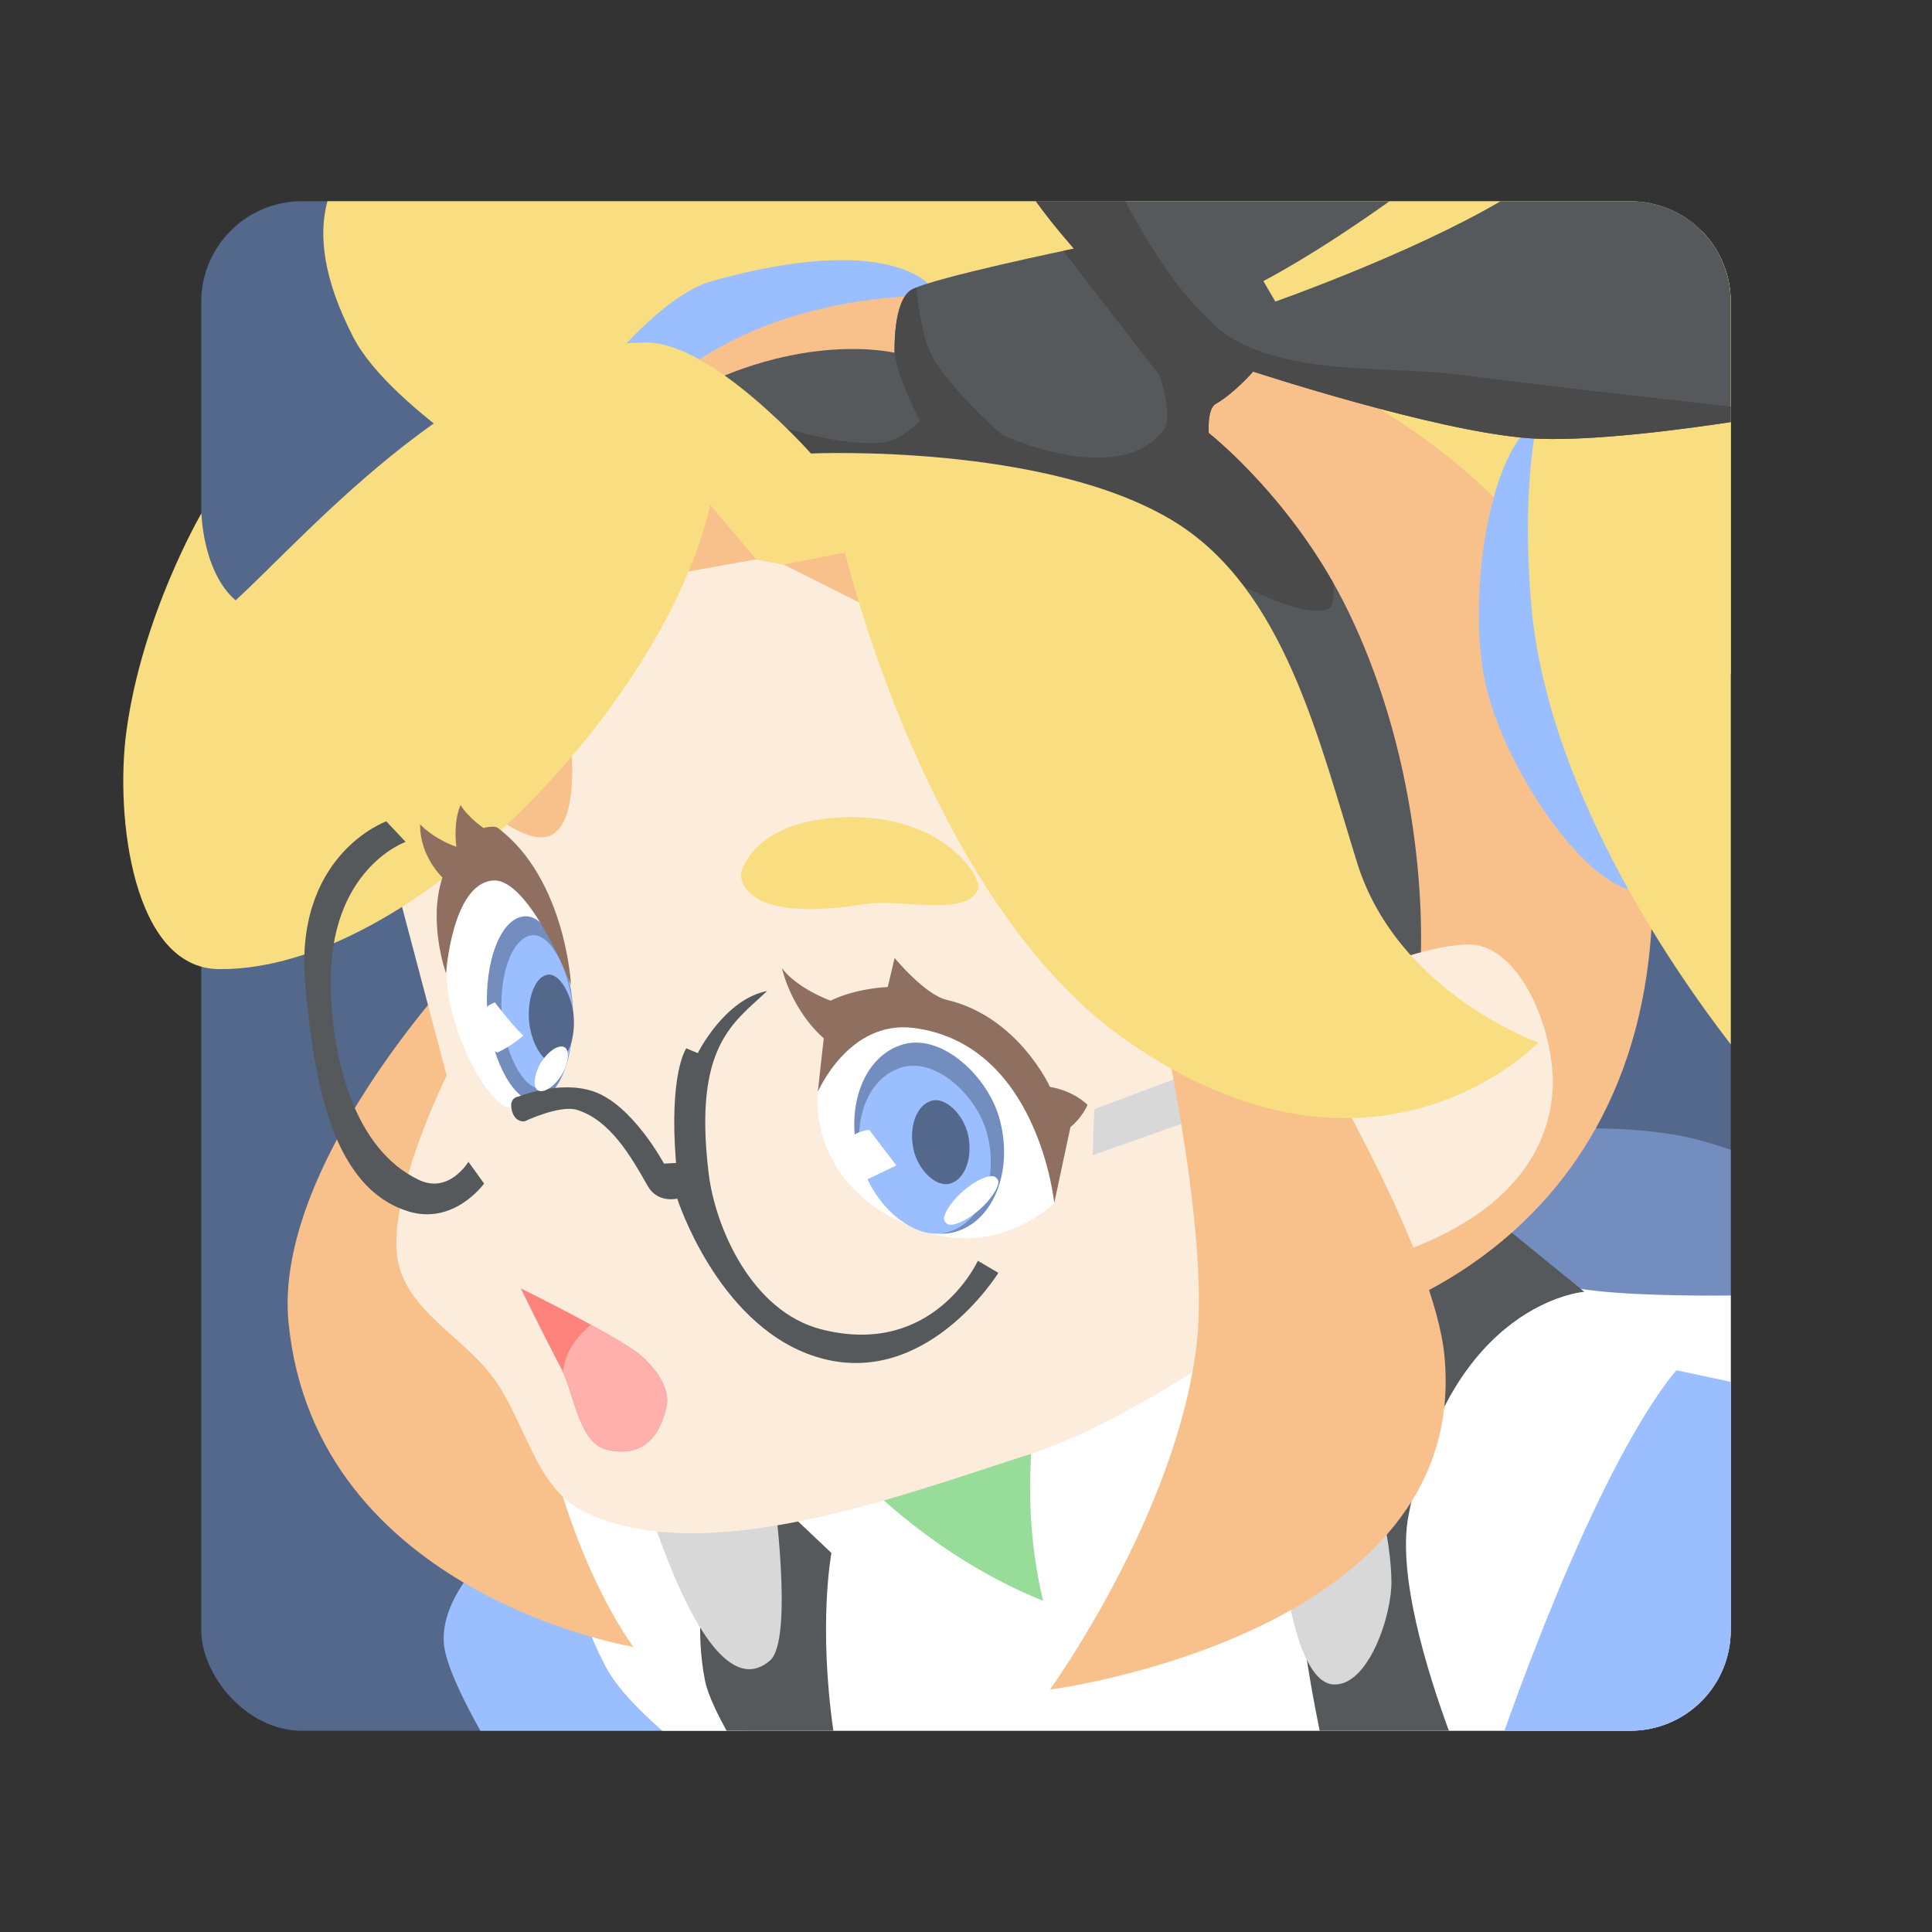 <?xml version="1.0" encoding="UTF-8" standalone="no"?>
<svg
   xmlns:dc="http://purl.org/dc/elements/1.1/"
   xmlns:cc="http://creativecommons.org/ns#"
   xmlns:rdf="http://www.w3.org/1999/02/22-rdf-syntax-ns#"
   xmlns:svg="http://www.w3.org/2000/svg"
   xmlns="http://www.w3.org/2000/svg"
   xmlns:sodipodi="http://sodipodi.sourceforge.net/DTD/sodipodi-0.dtd"
   xmlns:inkscape="http://www.inkscape.org/namespaces/inkscape"
   viewBox="0 0 192 192"
   version="1.1"
   id="svg16"
   sodipodi:docname="smash_legends.svg"
   inkscape:version="0.92.4 (5da689c313, 2019-01-14)">
  <rect x="0" y="0" width="192" height="192" fill="#333333" stroke="none"/>
  <sodipodi:namedview
     pagecolor="#ffffff"
     bordercolor="#666666"
     borderopacity="1"
     objecttolerance="10"
     gridtolerance="10"
     guidetolerance="10"
     inkscape:pageopacity="0"
     inkscape:pageshadow="2"
     inkscape:window-width="1920"
     inkscape:window-height="1017"
     id="namedview18"
     showgrid="true"
     inkscape:zoom="7.0654576"
     inkscape:cx="57.871192"
     inkscape:cy="90.641066"
     inkscape:window-x="-8"
     inkscape:window-y="-8"
     inkscape:window-maximized="1"
     inkscape:current-layer="svg16"
     inkscape:snap-global="false">
    <inkscape:grid
       type="xygrid"
       id="grid827"
       spacingx="4"
       spacingy="4" />
  </sodipodi:namedview>
  <defs
     id="defs4">
    <style
       id="style2">.a{fill:none;stroke:#b1b5bd;stroke-linecap:round;stroke-linejoin:round;isolation:isolate;opacity:0.63;}</style>
  </defs>
  <rect
     class="a"
     x="20"
     y="20"
     width="152"
     height="152"
     rx="10"
     id="rect6"
     style="fill:#54688c;stroke:none;opacity:1" />
  <path
     style="fill:#728dbe;stroke:none;stroke-width:1px;stroke-linecap:butt;stroke-linejoin:miter;stroke-opacity:1"
     d="M 157.977 112.131 C 155.638 112.13 154.057 112.258 154.057 112.258 L 143.197 134.652 L 172 137.711 L 172 114.27 C 170.252 113.664 168.266 113.071 166.441 112.766 C 163.41 112.258 160.315 112.131 157.977 112.131 z "
     id="path1018" />
  <path
     style="fill:#9abeff;stroke:none;stroke-width:1px;stroke-linecap:butt;stroke-linejoin:miter;stroke-opacity:1"
     d="M 61.758 144.324 C 61.758 144.324 41.946 155.209 44.283 164.344 C 44.844 166.534 46.304 169.441 47.742 172 L 73.986 172 L 61.758 144.324 z "
     id="path954" />
  <path
     style="fill:#f9de81;stroke:none;stroke-width:1px;stroke-linecap:butt;stroke-linejoin:miter;stroke-opacity:1"
     d="M 32.541 20 C 31.661 23.2 32.037 27.573 35.121 33.531 C 38.902 40.837 53.953 49.48 53.953 49.48 L 172 67.006 L 172 30 C 172 24.46 167.54 20 162 20 L 32.541 20 z "
     id="path934" />
  <path
     style="fill:#ffffff;stroke:none;stroke-width:1px;stroke-linecap:butt;stroke-linejoin:miter;stroke-opacity:1"
     d="M 143.367 123.965 L 54.803 145.682 C 54.803 145.682 55.472 156.726 60.23 165.701 C 61.304 167.726 63.531 169.993 65.816 172 L 162 172 C 167.54 172 172 167.54 172 162 L 172 128.748 C 168.185 128.781 160.973 128.741 156.771 128.035 C 152.167 127.261 143.367 123.965 143.367 123.965 z "
     id="path952" />
  <path
     style="fill:#56595b;stroke:none;stroke-width:1px;stroke-linecap:butt;stroke-linejoin:miter;stroke-opacity:1"
     d="M 73.127 145.342 C 73.127 145.342 67.994 156.772 70.072 167.059 C 70.367 168.518 71.451 170.63 72.205 172 L 82.818 172 C 81.297 161.335 82.627 154.334 82.627 154.334 L 73.127 145.342 z "
     id="path956" />
  <circle
     class="a"
     cx="96"
     cy="96"
     r="36.5"
     id="circle10" />
  <path
     style="fill:#f8c18c;stroke:none;stroke-width:1px;stroke-linecap:butt;stroke-linejoin:miter;stroke-opacity:1"
     d="m 45.47,96.478 c 0,0 -18.314,19.421 -16.797,34.951 2.644,27.06 34.273,32.237 34.273,32.237 0,0 -10.682,-13.998 -10.519,-39.362 0.061,-9.56 -6.956,-27.825 -6.956,-27.825 z"
     id="path837"
     inkscape:connector-curvature="0"
     sodipodi:nodetypes="cscsc" />
  <path
     style="fill:#9abeff;stroke:none;stroke-width:1px;stroke-linecap:butt;stroke-linejoin:miter;stroke-opacity:1"
     d="m 55.99,41.846 c 0,0 8.249,-12.094 14.761,-13.913 17.789,-4.968 21.717,0.509 21.717,0.509 L 59.213,47.784 Z"
     id="path932"
     inkscape:connector-curvature="0"
     sodipodi:nodetypes="csccc" />
  <path
     style="fill:#56595b;stroke:none;stroke-width:1px;stroke-linecap:butt;stroke-linejoin:miter;stroke-opacity:1"
     d="M 142.859 116.498 C 142.859 116.498 132.106 129.621 129.115 150.092 C 128.244 156.055 129.902 165.897 131.146 172 L 143.99 172 C 141.85 166.175 138.832 156.502 139.975 150.602 C 144.087 129.362 157.449 128.375 157.449 128.375 L 142.859 116.498 z "
     id="path962" />
  <path
     style="fill:#f8c18c;stroke:none;stroke-width:1px;stroke-linecap:butt;stroke-linejoin:miter;stroke-opacity:1"
     d="m 59.986,46.354 c 0,0 9.204,-24.718 54.467,-14.637 27.942,6.224 46.362,25.175 49.188,47.509 5.622,44.417 -29.993,52.308 -29.993,52.308 z"
     id="path910"
     inkscape:connector-curvature="0"
     sodipodi:nodetypes="csscc" />
  <path
     style="fill:#9abeff;stroke:none;stroke-width:1px;stroke-linecap:butt;stroke-linejoin:miter;stroke-opacity:1"
     d="m 154.284,41.315 c -6.054,0.658 -8.585,17.509 -6.718,26.394 1.816,8.643 10.726,21.937 16.316,20.875 8.836,-1.678 4.374,-18.1 2.399,-26.874 -1.732,-7.695 -5.805,-21.069 -11.997,-20.395 z"
     id="path912"
     inkscape:connector-curvature="0"
     sodipodi:nodetypes="sssss" />
  <path
     style="fill:#f9de81;stroke:none;stroke-width:1px;stroke-linecap:butt;stroke-linejoin:miter;stroke-opacity:1"
     d="M 169.115 22.963 C 159.543 24.716 150.077 32.92 152.125 59.551 C 153.521 77.706 165.757 95.689 172 103.789 L 172 30 C 172 27.25 170.9 24.767 169.115 22.963 z "
     id="path914" />
  <path
     style="fill:#56595b;stroke:none;stroke-width:1px;stroke-linecap:butt;stroke-linejoin:miter;stroke-opacity:1"
     d="M 102.939 20 C 103.794 21.165 104.755 22.449 106.721 24.709 C 106.721 24.709 92.686 27.61 90.602 28.781 C 88.712 29.843 88.904 35.059 88.904 35.059 C 88.904 35.059 79.584 32.777 67.527 39.471 C 60.029 43.634 90.262 51.518 90.262 51.518 L 123.008 98.006 L 141.162 95.799 C 141.162 95.799 142.416 78.239 134.035 60.848 C 128.647 49.667 120.123 43.033 120.123 43.033 C 120.123 43.033 119.945 40.638 120.803 40.148 C 122.673 39.082 124.535 36.926 124.535 36.926 C 124.535 36.926 142.51 42.829 151.852 43.543 C 157.827 44 168.256 42.52 172 41.945 L 172 30 C 172 24.46 167.54 20 162 20 L 149.117 20 C 140.197 25.238 126.74 29.969 126.74 29.969 L 125.553 27.934 C 130.057 25.543 134.752 22.366 138.09 20 L 102.939 20 z "
     id="path863" />
  <path
     style="fill:#98dc9a;stroke:none;stroke-width:1px;stroke-linecap:butt;stroke-linejoin:miter;stroke-opacity:1"
     d="m 85.851,147.208 c 0,0 7.136,7.61 17.815,11.877 -2.577,-10.614 -0.509,-20.19 -0.509,-20.19 z"
     id="path960"
     inkscape:connector-curvature="0"
     sodipodi:nodetypes="cccc" />
  <path
     style="fill:#d8d8d8;stroke:none;stroke-width:1px;stroke-linecap:butt;stroke-linejoin:miter;stroke-opacity:1"
     d="m 63.625,146.869 c 0,0 6.392,23.781 12.895,18.154 2.411,-2.086 0.339,-16.967 0.339,-16.967 z"
     id="path958"
     inkscape:connector-curvature="0"
     sodipodi:nodetypes="cscc" />
  <path
     style="fill:#fcecdc;stroke:none;stroke-width:1px;stroke-linecap:butt;stroke-linejoin:miter;stroke-opacity:1"
     d="m 39.591,125.536 c -1.384,-6.211 4.799,-18.645 4.799,-18.645 L 38.151,83.305 c 0,0 14.925,-31.987 37.191,-31.193 38.464,1.371 51.108,48.709 51.108,48.709 0,0 12.555,-6.84 19.435,-6.958 5.278,-0.091 8.827,9.028 8.398,14.637 -1.116,14.598 -21.115,17.516 -21.115,17.516 0,0 -17.975,14.406 -31.03,18.57 -12.688,4.047 -32.07,11.436 -44.072,5.664 -4.878,-2.346 -5.866,-9.11 -9.118,-13.437 -2.934,-3.905 -8.295,-6.51 -9.358,-11.277 z"
     id="path829"
     inkscape:connector-curvature="0"
     sodipodi:nodetypes="sccscsscssss" />
  <path
     style="fill:#f8c18c;stroke:none;stroke-width:1px;stroke-linecap:butt;stroke-linejoin:miter;stroke-opacity:1"
     d="M 75.162,55.589 66.085,57.2 68.884,46.512 89.159,49.99 88,61.188 77.877,56.098 Z"
     id="path833"
     inkscape:connector-curvature="0" />
  <path
     style="fill:#d8d8d8;stroke:none;stroke-width:1px;stroke-linecap:butt;stroke-linejoin:miter;stroke-opacity:1"
     d="m 127.249,152.977 c 0,0 1.047,14.173 5.26,14.422 3.466,0.204 5.848,-6.878 5.769,-10.35 -0.144,-6.341 -2.715,-12.386 -2.715,-12.386 z"
     id="path964"
     inkscape:connector-curvature="0"
     sodipodi:nodetypes="csscc" />
  <path
     style="fill:#d8d8d8;stroke:none;stroke-width:1px;stroke-linecap:butt;stroke-linejoin:miter;stroke-opacity:1"
     d="m 108.756,110.221 -0.17,4.581 11.537,-4.072 -0.509,-4.581 z"
     id="path1012"
     inkscape:connector-curvature="0" />
  <path
     style="fill:#f8c18c;stroke:none;stroke-width:1px;stroke-linecap:butt;stroke-linejoin:miter;stroke-opacity:1"
     d="m 104.345,167.907 c 0,0 12.656,-17.518 14.591,-34.442 1.326,-11.597 -4.072,-34.782 -4.072,-34.782 l 16.627,7.296 c 0,0 11.062,18.796 12.046,28.674 2.776,27.847 -39.193,33.255 -39.193,33.255 z"
     id="path835"
     inkscape:connector-curvature="0"
     sodipodi:nodetypes="csccsc" />
  <path
     style="fill:#4a4a4a;stroke:none;stroke-width:1px;stroke-linecap:butt;stroke-linejoin:miter;stroke-opacity:1"
     d="M 102.939 20 C 103.794 21.165 104.755 22.449 106.721 24.709 C 106.721 24.709 106.014 24.861 105.658 24.936 L 115.203 37.266 C 115.203 37.266 116.721 41.412 115.543 42.863 C 110.922 48.555 99.594 43.203 99.594 43.203 C 99.594 43.203 93.988 38.33 92.469 35.059 C 91.717 33.438 91.302 30.854 91.068 28.57 C 90.884 28.645 90.717 28.716 90.602 28.781 C 88.712 29.843 88.904 35.059 88.904 35.059 C 89.138 37.463 91.449 41.846 91.449 41.846 C 91.449 41.846 89.476 43.646 88.227 43.881 C 83.245 44.819 73.295 40.998 73.295 40.998 L 80.93 46.936 L 109.943 50.328 C 109.943 50.328 127.824 62.369 132 60.51 C 132.535 60.271 132.611 59.223 132.498 57.939 C 127.168 48.535 120.123 43.033 120.123 43.033 C 120.123 43.033 119.945 40.638 120.803 40.148 C 122.673 39.082 124.535 36.926 124.535 36.926 C 124.535 36.926 142.51 42.829 151.852 43.543 C 157.826 44 168.254 42.52 172 41.945 L 172 40.402 C 167.484 39.899 153.824 38.371 145.234 37.266 C 137.984 36.333 130.153 37.279 123.518 34.211 C 121.045 33.067 119.153 30.873 117.408 28.781 C 115.552 26.556 113.36 22.802 111.809 20 L 102.939 20 z "
     id="path865" />
  <path
     style="fill:#f8c18c;stroke:none;stroke-width:1px;stroke-linecap:butt;stroke-linejoin:miter;stroke-opacity:1"
     d="m 47.167,79.512 c 0,0 5.164,4.787 7.635,3.478 3.118,-1.652 1.781,-10.434 1.781,-10.434 z"
     id="path1016"
     inkscape:connector-curvature="0"
     sodipodi:nodetypes="cscc" />
  <path
     style="fill:#f9de81;stroke:none;stroke-width:1px;stroke-linecap:butt;stroke-linejoin:miter;stroke-opacity:1"
     d="m 20.021,51.008 c 0,0 -5.91,10.085 -7.465,21.717 -1.129,8.443 0.645,23.475 9.162,23.584 19.2,0.244 44.48,-26.547 48.864,-46.149 -0.351,-0.375 4.581,5.429 4.581,5.429 l 2.715,0.509 6.108,-1.188 c 0,0 8.177,34.749 27.995,48.524 24.735,17.193 40.889,0.17 40.889,0.17 0,0 -13.959,-4.942 -17.985,-17.815 C 131.055,73.546 127.647,58.593 116.73,51.856 104,44 80.591,45.069 80.591,45.069 c 0,0 -9.731,-10.984 -16.288,-11.028 C 47.034,33.926 30.714,52.993 23.414,59.661 20.132,56.824 20.021,51.008 20.021,51.008 Z"
     id="path831"
     inkscape:connector-curvature="0"
     sodipodi:nodetypes="cssccccscsscscc" />
  <path
     style="fill:#ff837d;stroke:none;stroke-width:1px;stroke-linecap:butt;stroke-linejoin:miter;stroke-opacity:1;opacity:1"
     d="m 51.748,128.036 c 0,0 7.661,3.748 11.198,6.108 1.462,0.975 3.725,3.412 3.308,5.514 -0.48,2.419 -1.92,5.371 -5.938,4.411 -2.843,-0.679 -3.203,-5.566 -4.581,-8.144 -1.479,-2.767 -3.987,-7.889 -3.987,-7.889 z"
     id="path839"
     inkscape:connector-curvature="0"
     sodipodi:nodetypes="cssssc" />
  <path
     style="fill:#ffb0ac;stroke:none;stroke-width:1px;stroke-linecap:butt;stroke-linejoin:miter;stroke-opacity:1"
     d="M 58.717 131.66 C 58.152 132.139 57.581 132.704 57.092 133.381 C 56.286 134.495 56.03 135.599 55.943 136.391 C 57.15 139.048 57.629 143.429 60.316 144.07 C 64.335 145.03 65.774 142.077 66.254 139.658 C 66.671 137.556 64.407 135.12 62.945 134.145 C 61.824 133.396 60.292 132.524 58.717 131.66 z "
     id="path841" />
  <path
     style="fill:#56595b;stroke:none;stroke-width:1px;stroke-linecap:butt;stroke-linejoin:miter;stroke-opacity:1"
     d="m 38.391,81.626 1.92,2.04 c 0,0 -7.694,2.681 -7.438,14.397 0.157,7.177 2.276,16.11 8.758,19.196 2.993,1.425 4.919,-1.8 4.919,-1.8 l 1.56,2.159 c 0,0 -2.985,4.187 -7.558,2.759 C 32.605,117.897 31.153,106.347 30.353,98.062 29.084,84.93 38.391,81.626 38.391,81.626 Z"
     id="path859"
     inkscape:connector-curvature="0"
     sodipodi:nodetypes="ccssccssc" />
  <path
     style="fill:#ffffff;stroke:none;stroke-width:1px;stroke-linecap:butt;stroke-linejoin:miter;stroke-opacity:1"
     d="m 44.368,96.563 c 0.03,5.771 4.155,13.502 6.447,13.573 4.2,0.131 5.454,-7.115 4.92,-11.283 -0.217,-1.694 -1.455,-13.735 -6.702,-13.404 -4.01,0.254 -4.687,7.096 -4.666,11.113 z"
     id="path1057"
     inkscape:connector-curvature="0"
     sodipodi:nodetypes="sssss" />
  <rect
     style="opacity:1;vector-effect:none;fill:#728dbe;fill-opacity:1;fill-rule:evenodd;stroke:none;stroke-width:8.345;stroke-linecap:round;stroke-miterlimit:4;stroke-dasharray:none;stroke-opacity:1;paint-order:stroke fill markers"
     id="rect1038"
     width="8.518"
     height="18.356"
     x="42.817"
     y="93.789"
     ry="9.178"
     rx="4.259"
     transform="rotate(-3.153)" />
  <path
     style="fill:#56595b;stroke:none;stroke-width:1px;stroke-linecap:butt;stroke-linejoin:miter;stroke-opacity:1"
     d="m 51.528,108.979 c 0,0 -0.989,0.059 -0.66,1.38 0.309,1.24 1.26,1.08 1.26,1.08 0,0 3.52,-1.672 5.219,-1.14 3.281,1.028 5.326,4.565 7.018,7.558 0.991,1.754 2.939,1.26 2.939,1.26 0,0 3.881,12.191 13.257,15.536 11.174,3.987 18.656,-8.158 18.656,-8.158 l -2.04,-1.2 c 0,0 -4.408,9.719 -15.617,6.795 -6.847,-1.786 -10.481,-10.069 -11.137,-15.493 -1.538,-12.715 2.501,-14.963 5.819,-18.116 -4.269,0.839 -6.898,6.179 -6.898,6.179 l -1.14,-0.48 c 0,0 -1.754,2.452 -1.02,11.397 l -1.2,0.06 c 0,0 -3.161,-5.922 -7.078,-7.198 -3.393,-1.105 -7.378,0.54 -7.378,0.54 z"
     id="path861"
     inkscape:connector-curvature="0"
     sodipodi:nodetypes="cscsscsccsscccccsc" />
  <path
     style="fill:#9abeff;stroke:none;stroke-width:1px;stroke-linecap:butt;stroke-linejoin:miter;stroke-opacity:1"
     d="M 166.611 136.18 C 166.611 136.18 163.694 139.261 159.146 148.566 C 154.746 157.57 150.961 167.896 149.506 172 L 162 172 C 167.54 172 172 167.54 172 162 L 172 137.324 L 166.611 136.18 z "
     id="path966" />
  <path
     style="fill:#f9de81;stroke:none;stroke-width:1px;stroke-linecap:butt;stroke-linejoin:miter;stroke-opacity:1"
     d="m 73.635,86.807 c 0,0 1.065,-5.449 10.689,-5.599 9.659,-0.15 13.296,6.119 12.895,7.126 -1.147,2.878 -7.593,0.919 -11.368,1.527 -12.759,2.057 -12.216,-3.054 -12.216,-3.054 z"
     id="path1014"
     inkscape:connector-curvature="0"
     sodipodi:nodetypes="csssc" />
  <path
     style="fill:#8e6f60;stroke:none;stroke-width:1px;stroke-linecap:butt;stroke-linejoin:miter;stroke-opacity:1"
     d="m 44.33,96.742 c 0,0 0.586,-8.943 4.679,-9.238 3.589,-0.259 7.738,10.378 7.738,10.378 0,0 -0.504,-10.474 -7.258,-15.596 -0.382,-0.29 -1.44,0 -1.44,0 0,0 -1.507,-1.02 -2.279,-2.279 -0.767,1.725 -0.42,4.139 -0.42,4.139 0,0 -2.025,-0.628 -3.599,-2.219 -0.043,3.185 2.219,5.279 2.219,5.279 -1.477,4.44 0.36,9.538 0.36,9.538 z"
     id="path1036"
     inkscape:connector-curvature="0"
     sodipodi:nodetypes="cscscccccc" />
  <rect
     style="opacity:1;vector-effect:none;fill:#9abeff;fill-opacity:1;fill-rule:evenodd;stroke:none;stroke-width:6.943;stroke-linecap:round;stroke-miterlimit:4;stroke-dasharray:none;stroke-opacity:1;paint-order:stroke fill markers"
     id="rect1038-44"
     width="7.086"
     height="15.271"
     x="44.232"
     y="95.711"
     ry="7.635"
     rx="3.543"
     transform="rotate(-3.153)" />
  <rect
     style="opacity:1;vector-effect:none;fill:#54688c;fill-opacity:1;fill-rule:evenodd;stroke:none;stroke-width:4.169;stroke-linecap:round;stroke-miterlimit:4;stroke-dasharray:none;stroke-opacity:1;paint-order:stroke fill markers"
     id="rect1038-4"
     width="4.461"
     height="8.749"
     x="46.379"
     y="99.49"
     ry="4.374"
     rx="2.23"
     transform="matrix(0.999,-0.05,0.06,0.998,0,0)" />
  <path
     style="fill:#ffffff;stroke:none;stroke-width:1px;stroke-linecap:butt;stroke-linejoin:miter;stroke-opacity:1"
     d="m 49.188,99.622 c 0,0 -1.661,0.427 -1.56,2.399 0.1,1.947 1.8,2.579 1.8,2.579 0,0 1.353,-0.604 2.579,-1.68 -1.353,-1.312 -2.819,-3.299 -2.819,-3.299 z"
     id="path1055"
     inkscape:connector-curvature="0"
     sodipodi:nodetypes="csccc" />
  <path
     style="fill:#ffffff;stroke:none;stroke-width:1px;stroke-linecap:butt;stroke-linejoin:miter;stroke-opacity:1"
     d="m 81.355,107.506 c 0,0 -2.071,10.347 10.18,14.761 7.797,2.809 13.234,-2.715 13.234,-2.715 l -0.382,-9.162 -10.138,-8.823 -8.314,0.17 z"
     id="path1063"
     inkscape:connector-curvature="0"
     sodipodi:nodetypes="csccccc" />
  <path
     style="fill:#8e6f60;stroke:none;stroke-width:1px;stroke-linecap:butt;stroke-linejoin:miter;stroke-opacity:1"
     d="m 81.27,108.524 c 0,0 3.074,-7.23 9.586,-6.362 12.354,1.646 13.913,17.391 13.913,17.391 l 1.612,-7.55 c 0,0 1.064,-0.795 1.697,-2.206 -1.593,-1.51 -3.733,-1.781 -3.733,-1.781 0,0 -3.161,-6.997 -10.265,-8.653 -2.155,-0.502 -5.175,-4.157 -5.175,-4.157 l -0.679,2.884 c 0,0 -3.088,0.088 -5.684,1.357 0,0 -3.263,-1.166 -4.835,-3.224 1.182,4.577 4.157,6.956 4.157,6.956 z"
     id="path1059"
     inkscape:connector-curvature="0"
     sodipodi:nodetypes="csccccscccccc" />
  <rect
     style="opacity:1;vector-effect:none;fill:#728dbe;fill-opacity:1;fill-rule:evenodd;stroke:none;stroke-width:8;stroke-linecap:round;stroke-miterlimit:4;stroke-dasharray:none;stroke-opacity:1;paint-order:stroke fill markers"
     id="rect1061"
     width="14.506"
     height="19.342"
     x="52.415"
     y="123.593"
     ry="9.671"
     rx="7.253"
     transform="rotate(-15.108)" />
  <rect
     style="opacity:1;vector-effect:none;fill:#9abeff;fill-opacity:1;fill-rule:evenodd;stroke:none;stroke-width:7.033;stroke-linecap:round;stroke-miterlimit:4;stroke-dasharray:none;stroke-opacity:1;paint-order:stroke fill markers"
     id="rect1061-5"
     width="12.754"
     height="17.005"
     x="52.586"
     y="125.764"
     ry="8.503"
     rx="6.377"
     transform="rotate(-15.108)" />
  <rect
     style="opacity:1;vector-effect:none;fill:#54688c;fill-opacity:1;fill-rule:evenodd;stroke:none;stroke-width:3.29;stroke-linecap:round;stroke-miterlimit:4;stroke-dasharray:none;stroke-opacity:1;paint-order:stroke fill markers"
     id="rect1061-3"
     width="5.627"
     height="8.436"
     x="62.374"
     y="132.206"
     ry="4.218"
     rx="2.813"
     transform="matrix(0.955,-0.295,0.229,0.973,0,0)" />
  <path
     style="fill:#ffffff;stroke:none;stroke-width:1px;stroke-linecap:butt;stroke-linejoin:miter;stroke-opacity:1"
     d="m 86.38,112.279 2.699,3.539 -3.239,1.56 c 0,0 -2.397,-1.109 -1.86,-3.419 0.349,-1.5 2.399,-1.68 2.399,-1.68 z"
     id="path1080"
     inkscape:connector-curvature="0"
     sodipodi:nodetypes="cccsc" />
  <rect
     style="opacity:1;vector-effect:none;fill:#ffffff;fill-opacity:1;fill-rule:evenodd;stroke:none;stroke-width:8;stroke-linecap:round;stroke-miterlimit:4;stroke-dasharray:none;stroke-opacity:1;paint-order:stroke fill markers"
     id="rect1097"
     width="2.399"
     height="5.039"
     x="102.109"
     y="57.574"
     ry="2.519"
     rx="1.2"
     transform="rotate(32.531)" />
  <rect
     style="opacity:1;vector-effect:none;fill:#ffffff;fill-opacity:1;fill-rule:evenodd;stroke:none;stroke-width:8;stroke-linecap:round;stroke-miterlimit:4;stroke-dasharray:none;stroke-opacity:1;paint-order:stroke fill markers"
     id="rect1097-8"
     width="2.466"
     height="6.704"
     x="152.166"
     y="0.659"
     ry="3.352"
     rx="1.136"
     transform="rotate(49.528)" />
</svg>
